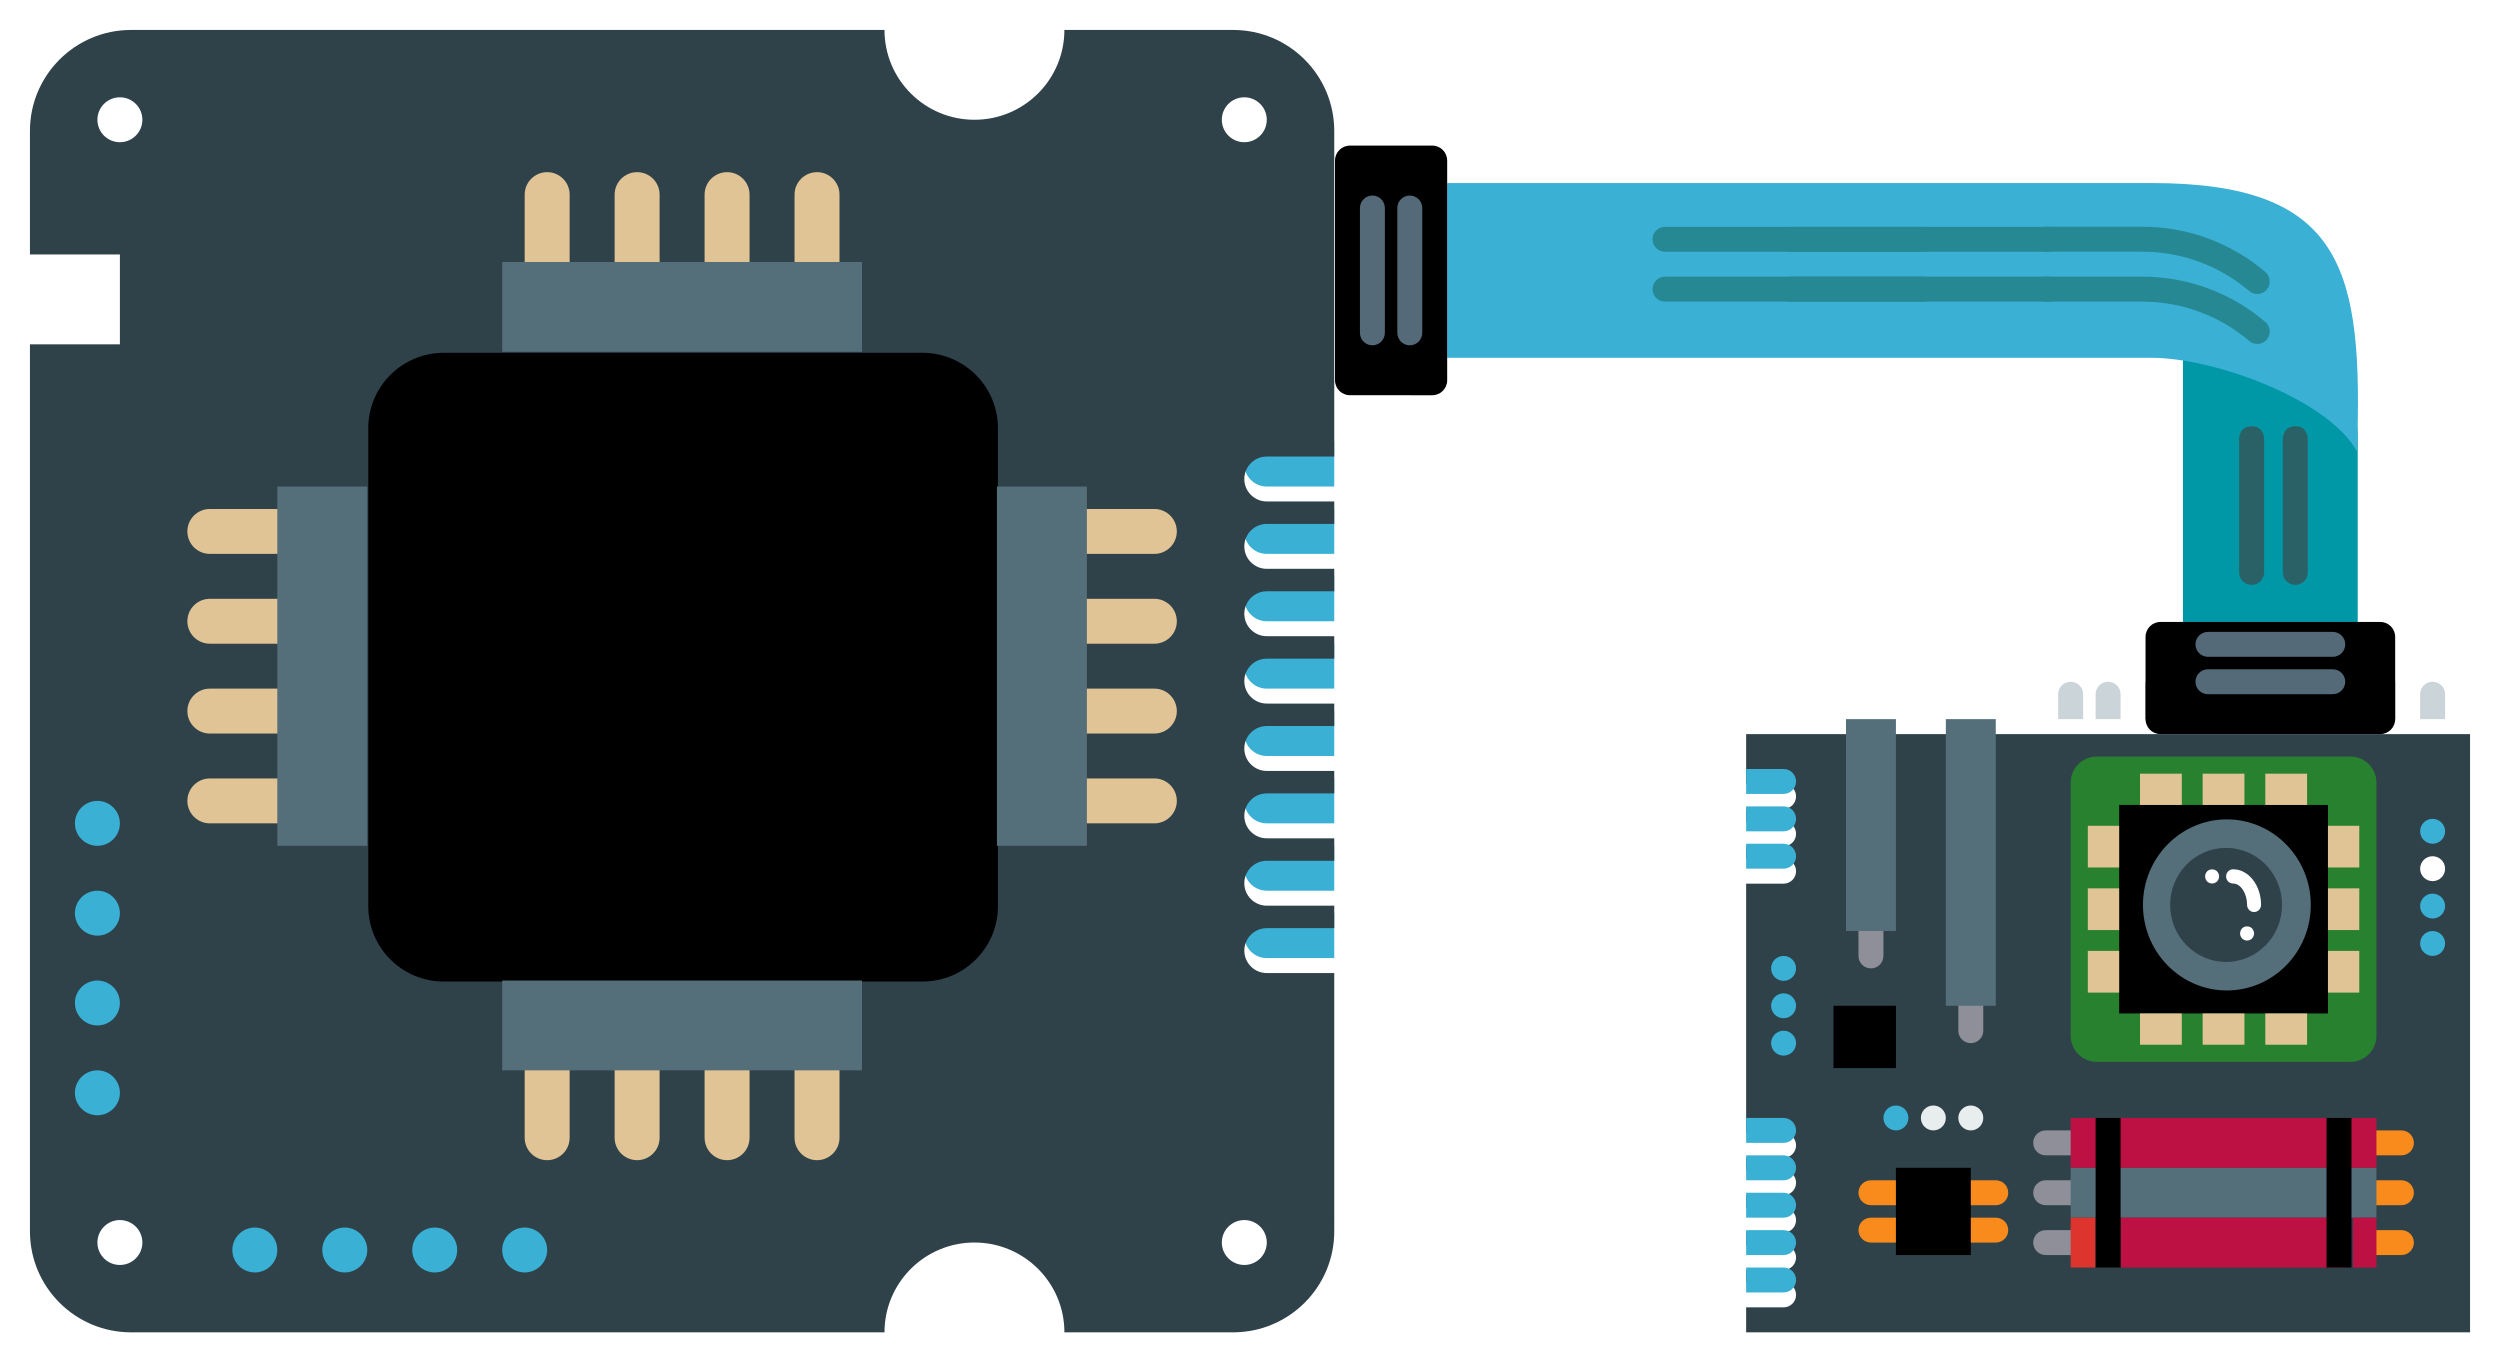 <?xml version="1.0" encoding="UTF-8" standalone="no"?>
<svg
   xmlns:dc="http://purl.org/dc/elements/1.1/"
   xmlns:cc="http://creativecommons.org/ns#"
   xmlns:rdf="http://www.w3.org/1999/02/22-rdf-syntax-ns#"
   xmlns:svg="http://www.w3.org/2000/svg"
   xmlns="http://www.w3.org/2000/svg"
   xmlns:sodipodi="http://sodipodi.sourceforge.net/DTD/sodipodi-0.dtd"
   xmlns:inkscape="http://www.inkscape.org/namespaces/inkscape"
   width="334px"
   height="182px"
   viewBox="0 0 334 182"
   version="1.1"
   id="svg232"
   sodipodi:docname="case-raspberry.svg"
   inkscape:version="0.92.3 (2405546, 2018-03-11)">
  <sodipodi:namedview
     pagecolor="#ffffff"
     bordercolor="#666666"
     borderopacity="1"
     objecttolerance="10"
     gridtolerance="10"
     guidetolerance="10"
     inkscape:pageopacity="0"
     inkscape:pageshadow="2"
     inkscape:window-width="1850"
     inkscape:window-height="1016"
     id="namedview234"
     showgrid="false"
     inkscape:zoom="1.2365269"
     inkscape:cx="167"
     inkscape:cy="91"
     inkscape:window-x="1990"
     inkscape:window-y="27"
     inkscape:window-maximized="1"
     inkscape:current-layer="svg232" />
  <!-- Generator: Sketch 3.4.4 (17249) - http://www.bohemiancoding.com/sketch -->
  <title
     id="title2">example-raspberry4</title>
  <desc
     id="desc4">Created with Sketch.</desc>
  <defs
     id="defs58">
    <filter
       x="-50%"
       y="-50%"
       width="200%"
       height="200%"
       filterUnits="objectBoundingBox"
       id="filter-1">
      <feOffset
         dx="0"
         dy="2"
         in="SourceAlpha"
         result="shadowOffsetOuter1"
         id="feOffset6" />
      <feGaussianBlur
         stdDeviation="2"
         in="shadowOffsetOuter1"
         result="shadowBlurOuter1"
         id="feGaussianBlur8" />
      <feColorMatrix
         values="0 0 0 0 0   0 0 0 0 0   0 0 0 0 0  0 0 0 0.35 0"
         in="shadowBlurOuter1"
         type="matrix"
         result="shadowMatrixOuter1"
         id="feColorMatrix10" />
      <feMerge
         id="feMerge16">
        <feMergeNode
           in="shadowMatrixOuter1"
           id="feMergeNode12" />
        <feMergeNode
           in="SourceGraphic"
           id="feMergeNode14" />
      </feMerge>
    </filter>
    <filter
       x="-50%"
       y="-50%"
       width="200%"
       height="200%"
       filterUnits="objectBoundingBox"
       id="filter-2">
      <feOffset
         dx="0"
         dy="2"
         in="SourceAlpha"
         result="shadowOffsetOuter1"
         id="feOffset19" />
      <feGaussianBlur
         stdDeviation="2"
         in="shadowOffsetOuter1"
         result="shadowBlurOuter1"
         id="feGaussianBlur21" />
      <feColorMatrix
         values="0 0 0 0 0   0 0 0 0 0   0 0 0 0 0  0 0 0 0.35 0"
         in="shadowBlurOuter1"
         type="matrix"
         result="shadowMatrixOuter1"
         id="feColorMatrix23" />
      <feMerge
         id="feMerge29">
        <feMergeNode
           in="shadowMatrixOuter1"
           id="feMergeNode25" />
        <feMergeNode
           in="SourceGraphic"
           id="feMergeNode27" />
      </feMerge>
    </filter>
    <filter
       x="-50%"
       y="-50%"
       width="200%"
       height="200%"
       filterUnits="objectBoundingBox"
       id="filter-3">
      <feOffset
         dx="0"
         dy="2"
         in="SourceAlpha"
         result="shadowOffsetOuter1"
         id="feOffset32" />
      <feGaussianBlur
         stdDeviation="2"
         in="shadowOffsetOuter1"
         result="shadowBlurOuter1"
         id="feGaussianBlur34" />
      <feColorMatrix
         values="0 0 0 0 0   0 0 0 0 0   0 0 0 0 0  0 0 0 0.35 0"
         in="shadowBlurOuter1"
         type="matrix"
         result="shadowMatrixOuter1"
         id="feColorMatrix36" />
      <feMerge
         id="feMerge42">
        <feMergeNode
           in="shadowMatrixOuter1"
           id="feMergeNode38" />
        <feMergeNode
           in="SourceGraphic"
           id="feMergeNode40" />
      </feMerge>
    </filter>
    <filter
       x="-50%"
       y="-50%"
       width="200%"
       height="200%"
       filterUnits="objectBoundingBox"
       id="filter-4">
      <feOffset
         dx="0"
         dy="2"
         in="SourceAlpha"
         result="shadowOffsetOuter1"
         id="feOffset45" />
      <feGaussianBlur
         stdDeviation="2"
         in="shadowOffsetOuter1"
         result="shadowBlurOuter1"
         id="feGaussianBlur47" />
      <feColorMatrix
         values="0 0 0 0 0   0 0 0 0 0   0 0 0 0 0  0 0 0 0.35 0"
         in="shadowBlurOuter1"
         type="matrix"
         result="shadowMatrixOuter1"
         id="feColorMatrix49" />
      <feMerge
         id="feMerge55">
        <feMergeNode
           in="shadowMatrixOuter1"
           id="feMergeNode51" />
        <feMergeNode
           in="SourceGraphic"
           id="feMergeNode53" />
      </feMerge>
    </filter>
  </defs>
  <path
     style="fill:#2f4149;fill-rule:evenodd;stroke:none;stroke-width:1;filter:url(#filter-1)"
     inkscape:connector-curvature="0"
     id="Fill-11"
     d="m 233.284,102.737 h 5.003 c 0.92,0 1.668,0.744 1.668,1.665 0,0.921 -0.747,1.665 -1.668,1.665 h -5.003 v 1.665 h 5.003 c 0.92,0 1.668,0.744 1.668,1.665 0,0.921 -0.747,1.665 -1.668,1.665 h -5.003 v 1.665 h 5.003 c 0.92,0 1.668,0.744 1.668,1.665 0,0.921 -0.747,1.665 -1.668,1.665 h -5.003 v 33.301 h 5.003 c 0.92,0 1.668,0.744 1.668,1.665 0,0.921 -0.747,1.665 -1.668,1.665 h -5.003 v 1.665 h 5.003 c 0.92,0 1.668,0.744 1.668,1.665 0,0.921 -0.747,1.665 -1.668,1.665 h -5.003 v 1.665 h 5.003 c 0.92,0 1.668,0.744 1.668,1.665 0,0.921 -0.747,1.665 -1.668,1.665 h -5.003 v 1.665 h 5.003 c 0.92,0 1.668,0.744 1.668,1.665 0,0.921 -0.747,1.665 -1.668,1.665 h -5.003 v 1.665 h 5.003 c 0.92,0 1.668,0.744 1.668,1.665 0,0.921 -0.747,1.665 -1.668,1.665 h -5.003 V 176 H 330 V 96.077 h -96.716 z" />
  <path
     style="fill:#3ab0d5;fill-rule:evenodd;stroke:none;stroke-width:1"
     inkscape:connector-curvature="0"
     id="Fill-12"
     d="m 239.954,151.024 c 0,-0.921 -0.747,-1.665 -1.668,-1.665 h -5.003 v 3.33 h 5.003 c 0.92,0 1.668,-0.744 1.668,-1.665" />
  <path
     style="fill:#3ab0d5;fill-rule:evenodd;stroke:none;stroke-width:1"
     inkscape:connector-curvature="0"
     id="Fill-13"
     d="m 239.954,156.019 c 0,-0.921 -0.747,-1.665 -1.668,-1.665 h -5.003 v 3.33 h 5.003 c 0.92,0 1.668,-0.744 1.668,-1.665" />
  <path
     style="fill:#3ab0d5;fill-rule:evenodd;stroke:none;stroke-width:1"
     inkscape:connector-curvature="0"
     id="Fill-14"
     d="m 238.286,159.349 h -5.003 v 3.33 h 5.003 c 0.92,0 1.668,-0.744 1.668,-1.665 0,-0.921 -0.747,-1.665 -1.668,-1.665 z" />
  <path
     style="fill:#3ab0d5;fill-rule:evenodd;stroke:none;stroke-width:1"
     inkscape:connector-curvature="0"
     id="Fill-15"
     d="m 239.954,166.01 c 0,-0.921 -0.747,-1.665 -1.668,-1.665 h -5.003 v 3.33 h 5.003 c 0.92,0 1.668,-0.744 1.668,-1.665" />
  <path
     style="fill:#3ab0d5;fill-rule:evenodd;stroke:none;stroke-width:1"
     inkscape:connector-curvature="0"
     id="Fill-16"
     d="m 239.954,171.005 c 0,-0.921 -0.747,-1.665 -1.668,-1.665 h -5.003 v 3.33 h 5.003 c 0.92,0 1.668,-0.744 1.668,-1.665" />
  <path
     style="fill:#3ab0d5;fill-rule:evenodd;stroke:none;stroke-width:1"
     inkscape:connector-curvature="0"
     id="Fill-17"
     d="m 239.954,104.402 c 0,-0.921 -0.747,-1.665 -1.668,-1.665 h -5.003 v 3.33 h 5.003 c 0.92,0 1.668,-0.744 1.668,-1.665" />
  <path
     style="fill:#3ab0d5;fill-rule:evenodd;stroke:none;stroke-width:1"
     inkscape:connector-curvature="0"
     id="Fill-18"
     d="m 239.954,109.397 c 0,-0.921 -0.747,-1.665 -1.668,-1.665 h -5.003 v 3.33 h 5.003 c 0.92,0 1.668,-0.744 1.668,-1.665" />
  <path
     style="fill:#3ab0d5;fill-rule:evenodd;stroke:none;stroke-width:1"
     inkscape:connector-curvature="0"
     id="Fill-19"
     d="m 239.954,114.392 c 0,-0.921 -0.747,-1.665 -1.668,-1.665 h -5.003 v 3.33 h 5.003 c 0.92,0 1.668,-0.744 1.668,-1.665" />
  <path
     style="fill:#3ab0d5;fill-rule:evenodd;stroke:none;stroke-width:1"
     inkscape:connector-curvature="0"
     id="Fill-732"
     d="m 326.665,126.048 c 0,0.919 -0.747,1.665 -1.668,1.665 -0.92,0 -1.668,-0.746 -1.668,-1.665 0,-0.919 0.747,-1.665 1.668,-1.665 0.92,0 1.668,0.746 1.668,1.665" />
  <path
     style="fill:#e8edee;fill-rule:evenodd;stroke:none;stroke-width:1"
     inkscape:connector-curvature="0"
     id="Fill-740"
     d="m 264.967,149.359 c 0,0.919 -0.747,1.665 -1.668,1.665 -0.92,0 -1.668,-0.746 -1.668,-1.665 0,-0.919 0.747,-1.665 1.668,-1.665 0.92,0 1.668,0.746 1.668,1.665" />
  <path
     style="fill:#e8edee;fill-rule:evenodd;stroke:none;stroke-width:1"
     inkscape:connector-curvature="0"
     id="Fill-741"
     d="m 259.964,149.359 c 0,0.919 -0.747,1.665 -1.668,1.665 -0.92,0 -1.668,-0.746 -1.668,-1.665 0,-0.919 0.747,-1.665 1.668,-1.665 0.92,0 1.668,0.746 1.668,1.665" />
  <path
     style="fill:#3ab0d5;fill-rule:evenodd;stroke:none;stroke-width:1"
     inkscape:connector-curvature="0"
     id="Fill-742"
     d="m 254.962,149.359 c 0,0.919 -0.747,1.665 -1.668,1.665 -0.92,0 -1.668,-0.746 -1.668,-1.665 0,-0.919 0.747,-1.665 1.668,-1.665 0.92,0 1.668,0.746 1.668,1.665" />
  <path
     style="fill:#3ab0d5;fill-rule:evenodd;stroke:none;stroke-width:1"
     inkscape:connector-curvature="0"
     id="Fill-743"
     d="m 239.954,129.378 c 0,0.919 -0.747,1.665 -1.668,1.665 -0.92,0 -1.668,-0.746 -1.668,-1.665 0,-0.919 0.747,-1.665 1.668,-1.665 0.92,0 1.668,0.746 1.668,1.665" />
  <path
     style="fill:#3ab0d5;fill-rule:evenodd;stroke:none;stroke-width:1"
     inkscape:connector-curvature="0"
     id="Fill-744"
     d="m 239.954,134.373 c 0,0.919 -0.747,1.665 -1.668,1.665 -0.92,0 -1.668,-0.746 -1.668,-1.665 0,-0.919 0.747,-1.665 1.668,-1.665 0.92,0 1.668,0.746 1.668,1.665" />
  <path
     style="fill:#3ab0d5;fill-rule:evenodd;stroke:none;stroke-width:1"
     inkscape:connector-curvature="0"
     id="Fill-745"
     d="m 239.954,139.368 c 0,0.919 -0.747,1.665 -1.668,1.665 -0.92,0 -1.668,-0.746 -1.668,-1.665 0,-0.919 0.747,-1.665 1.668,-1.665 0.92,0 1.668,0.746 1.668,1.665" />
  <path
     style="fill:#28812f;fill-rule:evenodd;stroke:none;stroke-width:1"
     inkscape:connector-curvature="0"
     id="Fill-1051"
     d="m 314.003,141.866 h -33.872 c -1.928,0 -3.491,-1.56 -3.491,-3.486 v -33.82 c 0,-1.928 1.563,-3.488 3.491,-3.488 h 33.872 c 1.928,0 3.491,1.56 3.491,3.488 v 33.82 c 0,1.925 -1.563,3.486 -3.491,3.486" />
  <path
     style="fill:#546a79;fill-rule:evenodd;stroke:none;stroke-width:1"
     inkscape:connector-curvature="0"
     id="Fill-1052"
     d="m 286.644,91.081 h 6.67 v 4.995 h -6.67 z" />
  <path
     style="fill:#38454f;fill-rule:evenodd;stroke:none;stroke-width:1"
     inkscape:connector-curvature="0"
     id="Fill-1053"
     d="m 293.315,91.081 h 6.67 v 4.995 h -6.67 z" />
  <path
     style="fill:#546a79;fill-rule:evenodd;stroke:none;stroke-width:1"
     inkscape:connector-curvature="0"
     id="Fill-1054"
     d="m 299.985,91.081 h 6.67 v 4.995 h -6.67 z" />
  <path
     style="fill:#38454f;fill-rule:evenodd;stroke:none;stroke-width:1"
     inkscape:connector-curvature="0"
     id="Fill-1055"
     d="m 306.655,91.081 h 6.67 v 4.995 h -6.67 z" />
  <path
     style="fill:#546a79;fill-rule:evenodd;stroke:none;stroke-width:1"
     inkscape:connector-curvature="0"
     id="Fill-1056"
     d="m 313.325,91.081 h 6.67 v 4.995 h -6.67 z" />
  <path
     style="fill:#f88b1c;fill-rule:evenodd;stroke:none;stroke-width:1"
     inkscape:connector-curvature="0"
     id="Fill-1058"
     d="m 320.829,154.354 h -3.335 c -0.922,0 -1.668,-0.744 -1.668,-1.665 0,-0.921 0.745,-1.665 1.668,-1.665 h 3.335 c 0.922,0 1.668,0.744 1.668,1.665 0,0.921 -0.745,1.665 -1.668,1.665" />
  <path
     style="fill:#8f8f99;fill-rule:evenodd;stroke:none;stroke-width:1"
     inkscape:connector-curvature="0"
     id="Fill-1060"
     d="m 276.639,151.024 h -3.335 c -0.92,0 -1.668,0.744 -1.668,1.665 0,0.921 0.747,1.665 1.668,1.665 h 3.335 c 0.92,0 1.668,-0.744 1.668,-1.665 0,-0.921 -0.747,-1.665 -1.668,-1.665" />
  <path
     style="fill:#8f8f99;fill-rule:evenodd;stroke:none;stroke-width:1"
     inkscape:connector-curvature="0"
     id="Fill-1061"
     d="m 276.639,157.684 h -3.335 c -0.92,0 -1.668,0.744 -1.668,1.665 0,0.921 0.747,1.665 1.668,1.665 h 3.335 c 0.92,0 1.668,-0.744 1.668,-1.665 0,-0.921 -0.747,-1.665 -1.668,-1.665" />
  <path
     style="fill:#8f8f99;fill-rule:evenodd;stroke:none;stroke-width:1"
     inkscape:connector-curvature="0"
     id="Fill-1062"
     d="m 276.639,164.345 h -3.335 c -0.92,0 -1.668,0.744 -1.668,1.665 0,0.921 0.747,1.665 1.668,1.665 h 3.335 c 0.92,0 1.668,-0.744 1.668,-1.665 0,-0.921 -0.747,-1.665 -1.668,-1.665" />
  <path
     style="fill:#f88b1c;fill-rule:evenodd;stroke:none;stroke-width:1"
     inkscape:connector-curvature="0"
     id="Fill-1063"
     d="m 320.829,161.014 h -3.335 c -0.922,0 -1.668,-0.744 -1.668,-1.665 0,-0.921 0.745,-1.665 1.668,-1.665 h 3.335 c 0.922,0 1.668,0.744 1.668,1.665 0,0.921 -0.745,1.665 -1.668,1.665" />
  <path
     style="fill:#f88b1c;fill-rule:evenodd;stroke:none;stroke-width:1"
     inkscape:connector-curvature="0"
     id="Fill-1064"
     d="m 320.829,167.675 h -3.335 c -0.922,0 -1.668,-0.744 -1.668,-1.665 0,-0.921 0.745,-1.665 1.668,-1.665 h 3.335 c 0.922,0 1.668,0.744 1.668,1.665 0,0.921 -0.745,1.665 -1.668,1.665" />
  <path
     style="fill:#f88b1c;fill-rule:evenodd;stroke:none;stroke-width:1"
     inkscape:connector-curvature="0"
     id="Fill-1065"
     d="m 266.634,161.014 h -3.335 c -0.92,0 -1.668,-0.744 -1.668,-1.665 0,-0.921 0.747,-1.665 1.668,-1.665 h 3.335 c 0.92,0 1.668,0.744 1.668,1.665 0,0.921 -0.747,1.665 -1.668,1.665" />
  <path
     style="fill:#f88b1c;fill-rule:evenodd;stroke:none;stroke-width:1"
     inkscape:connector-curvature="0"
     id="Fill-1066"
     d="m 266.634,166.01 h -3.335 c -0.92,0 -1.668,-0.744 -1.668,-1.665 0,-0.921 0.747,-1.665 1.668,-1.665 h 3.335 c 0.92,0 1.668,0.744 1.668,1.665 0,0.921 -0.747,1.665 -1.668,1.665" />
  <path
     style="fill:#f88b1c;fill-rule:evenodd;stroke:none;stroke-width:1"
     inkscape:connector-curvature="0"
     id="Fill-1067"
     d="m 253.294,161.014 h -3.335 c -0.92,0 -1.668,-0.744 -1.668,-1.665 0,-0.921 0.747,-1.665 1.668,-1.665 h 3.335 c 0.92,0 1.668,0.744 1.668,1.665 0,0.921 -0.747,1.665 -1.668,1.665" />
  <path
     style="fill:#f88b1c;fill-rule:evenodd;stroke:none;stroke-width:1"
     inkscape:connector-curvature="0"
     id="Fill-1068"
     d="m 253.294,166.01 h -3.335 c -0.92,0 -1.668,-0.744 -1.668,-1.665 0,-0.921 0.747,-1.665 1.668,-1.665 h 3.335 c 0.92,0 1.668,0.744 1.668,1.665 0,0.921 -0.747,1.665 -1.668,1.665" />
  <path
     style="fill:#8f8f99;fill-rule:evenodd;stroke:none;stroke-width:1"
     inkscape:connector-curvature="0"
     id="Fill-1069"
     d="m 249.959,129.378 c -0.92,0 -1.668,-0.744 -1.668,-1.665 v -3.33 c 0,-0.921 0.747,-1.665 1.668,-1.665 0.92,0 1.668,0.744 1.668,1.665 v 3.33 c 0,0.921 -0.747,1.665 -1.668,1.665" />
  <path
     style="fill:#8f8f99;fill-rule:evenodd;stroke:none;stroke-width:1"
     inkscape:connector-curvature="0"
     id="Fill-1070"
     d="m 263.299,139.368 c -0.92,0 -1.668,-0.744 -1.668,-1.665 v -3.33 c 0,-0.921 0.747,-1.665 1.668,-1.665 0.92,0 1.668,0.744 1.668,1.665 v 3.33 c 0,0.921 -0.747,1.665 -1.668,1.665" />
  <path
     style="fill:#000000;fill-rule:evenodd;stroke:none;stroke-width:1"
     inkscape:connector-curvature="0"
     id="Fill-1071"
     d="m 244.957,134.373 h 8.338 v 8.325 h -8.338 z" />
  <g
     style="fill:none;fill-rule:evenodd;stroke:none;stroke-width:1"
     id="g108"
     transform="translate(278.917,103.346)">
    <path
       style="fill:#000000"
       inkscape:connector-curvature="0"
       id="Fill-1719"
       d="M 4.201,4.194 H 32.098 V 32.051 H 4.201 Z" />
    <path
       style="fill:#e1c495"
       inkscape:connector-curvature="0"
       id="Fill-1720"
       d="M 6.99,0.016 H 12.57 V 4.194 H 6.99 Z" />
    <path
       style="fill:#e1c495"
       inkscape:connector-curvature="0"
       id="Fill-1721"
       d="m 15.36,0.016 h 5.58 V 4.194 h -5.58 z" />
    <path
       style="fill:#e1c495"
       inkscape:connector-curvature="0"
       id="Fill-1722"
       d="m 23.729,0.016 h 5.58 V 4.194 h -5.58 z" />
    <path
       style="fill:#e1c495"
       inkscape:connector-curvature="0"
       id="Fill-1723"
       d="m 6.99,32.051 h 5.58 v 4.179 H 6.99 Z" />
    <path
       style="fill:#e1c495"
       inkscape:connector-curvature="0"
       id="Fill-1724"
       d="m 15.36,32.051 h 5.58 v 4.179 h -5.58 z" />
    <path
       style="fill:#e1c495"
       inkscape:connector-curvature="0"
       id="Fill-1725"
       d="m 23.729,32.051 h 5.58 v 4.179 h -5.58 z" />
    <path
       style="fill:#e1c495"
       inkscape:connector-curvature="0"
       id="Fill-1726"
       d="M 32.098,6.98 H 36.283 v 5.571 h -4.185 z" />
    <path
       style="fill:#e1c495"
       inkscape:connector-curvature="0"
       id="Fill-1727"
       d="M 32.098,15.337 H 36.283 v 5.571 h -4.185 z" />
    <path
       style="fill:#e1c495"
       inkscape:connector-curvature="0"
       id="Fill-1728"
       d="M 32.098,23.694 H 36.283 v 5.571 h -4.185 z" />
    <path
       style="fill:#e1c495"
       inkscape:connector-curvature="0"
       id="Fill-1729"
       d="M 0.016,6.98 H 4.201 V 12.551 H 0.016 Z" />
    <path
       style="fill:#e1c495"
       inkscape:connector-curvature="0"
       id="Fill-1730"
       d="M 0.016,15.337 H 4.201 v 5.571 H 0.016 Z" />
    <path
       style="fill:#e1c495"
       inkscape:connector-curvature="0"
       id="Fill-1731"
       d="M 0.016,23.694 H 4.201 v 5.571 H 0.016 Z" />
  </g>
  <path
     style="fill:#546e7a;fill-rule:evenodd;stroke:none;stroke-width:1"
     inkscape:connector-curvature="0"
     id="Fill-1946"
     d="m 259.964,96.077 h 6.67 v 38.297 h -6.67 z" />
  <path
     style="fill:#546e7a;fill-rule:evenodd;stroke:none;stroke-width:1"
     inkscape:connector-curvature="0"
     id="Fill-1947"
     d="m 246.624,96.077 h 6.67 v 28.306 h -6.67 z" />
  <path
     style="fill:#000000;fill-rule:evenodd;stroke:none;stroke-width:1"
     inkscape:connector-curvature="0"
     id="Fill-1948"
     d="m 253.294,156.019 h 10.005 v 11.655 h -10.005 z" />
  <path
     style="fill:#546e7a;fill-rule:evenodd;stroke:none;stroke-width:1"
     inkscape:connector-curvature="0"
     id="Fill-1949"
     d="m 317.494,156.019 v 6.66 h -40.854 v -6.66 z" />
  <path
     style="fill:#bc1142;fill-rule:evenodd;stroke:none;stroke-width:1"
     inkscape:connector-curvature="0"
     id="Fill-1950"
     d="m 276.639,149.359 h 40.854 v 6.66 h -40.854 z" />
  <path
     style="fill:#dd342e;fill-rule:evenodd;stroke:none;stroke-width:1"
     inkscape:connector-curvature="0"
     id="Fill-1951"
     d="m 276.639,162.679 h 3.335 v 6.66 h -3.335 z" />
  <path
     style="fill:#bc1142;fill-rule:evenodd;stroke:none;stroke-width:1"
     inkscape:connector-curvature="0"
     id="Fill-1952"
     d="m 283.309,162.679 h 30.015 v 6.66 h -30.015 z" />
  <path
     style="fill:#bc1142;fill-rule:evenodd;stroke:none;stroke-width:1"
     inkscape:connector-curvature="0"
     id="Fill-1953"
     d="m 314.351,162.679 h 3.143 v 6.66 h -3.143 z" />
  <path
     style="fill:#000000;fill-rule:evenodd;stroke:none;stroke-width:1"
     inkscape:connector-curvature="0"
     id="Fill-1957"
     d="m 279.974,154.354 v 14.986 h 3.335 v -19.981 h -3.335 v 4.995" />
  <path
     style="fill:#000000;fill-rule:evenodd;stroke:none;stroke-width:1"
     inkscape:connector-curvature="0"
     id="Fill-1958"
     d="m 310.824,169.34 h 3.335 v -19.981 h -3.335 z" />
  <path
     style="fill:#cbd4d8;fill-rule:evenodd;stroke:none;stroke-width:1"
     inkscape:connector-curvature="0"
     id="Fill-1959"
     d="m 278.307,92.746 c 0,-0.921 -0.747,-1.665 -1.668,-1.665 -0.92,0 -1.668,0.744 -1.668,1.665 v 3.33 h 3.335 v -3.33" />
  <path
     style="fill:#cbd4d8;fill-rule:evenodd;stroke:none;stroke-width:1"
     inkscape:connector-curvature="0"
     id="Fill-1960"
     d="m 283.309,92.746 c 0,-0.921 -0.747,-1.665 -1.668,-1.665 -0.92,0 -1.668,0.744 -1.668,1.665 v 3.33 h 3.335 v -3.33" />
  <path
     style="fill:#cbd4d8;fill-rule:evenodd;stroke:none;stroke-width:1"
     inkscape:connector-curvature="0"
     id="Fill-1961"
     d="m 326.665,92.746 c 0,-0.921 -0.745,-1.665 -1.668,-1.665 -0.922,0 -1.668,0.744 -1.668,1.665 v 3.33 h 3.335 v -3.33" />
  <path
     style="fill:#0097a7;fill-rule:evenodd;stroke:none;stroke-width:1;filter:url(#filter-2)"
     inkscape:connector-curvature="0"
     id="Fill-1089"
     d="m 314.992,56.115 c 0,-12.363 -23.345,-37.339 -23.345,-24.976 v 50.785 h 23.345 z" />
  <path
     style="fill:#000000;fill-rule:evenodd;stroke:none;stroke-width:1;filter:url(#filter-3)"
     inkscape:connector-curvature="0"
     id="Fill-1091"
     d="m 318.001,81.091 c 1.101,0 1.994,0.892 1.994,1.991 v 11.001 c 0,1.101 -0.894,1.993 -1.994,1.993 h -29.36 c -1.102,0 -1.996,-0.892 -1.996,-1.993 V 83.082 c 0,-1.099 0.894,-1.991 1.996,-1.991 z" />
  <path
     style="fill:#546a79;fill-rule:evenodd;stroke:none;stroke-width:1"
     inkscape:connector-curvature="0"
     id="Fill-1092"
     d="m 294.982,89.416 h 16.675 c 0.922,0 1.668,0.744 1.668,1.665 0,0.921 -0.745,1.665 -1.668,1.665 H 294.982 c -0.922,0 -1.668,-0.744 -1.668,-1.665 0,-0.921 0.745,-1.665 1.668,-1.665" />
  <path
     style="fill:#546a79;fill-rule:evenodd;stroke:none;stroke-width:1"
     inkscape:connector-curvature="0"
     id="Fill-1093"
     d="m 294.982,84.421 h 16.675 c 0.922,0 1.668,0.744 1.668,1.665 0,0.921 -0.745,1.665 -1.668,1.665 H 294.982 c -0.922,0 -1.668,-0.744 -1.668,-1.665 0,-0.921 0.745,-1.665 1.668,-1.665" />
  <path
     style="fill:#2a6166;fill-rule:evenodd;stroke:none;stroke-width:1"
     inkscape:connector-curvature="0"
     id="Fill-1915-Copy"
     d="M 304.987,59.445 V 76.476 c 0,0.921 0.745,1.665 1.668,1.665 0.922,0 1.668,-0.744 1.668,-1.665 V 58.612 c 0,0 0,-1.665 -1.668,-1.665 -1.668,2e-6 -1.668,1.665 -1.668,1.665" />
  <path
     d="m 166.238,62 c 0,1.659 1.346,3 3.004,3 h 9.013 v -6 h -9.013 c -1.658,0 -3.004,1.341 -3.004,3"
     id="Fill-40"
     inkscape:connector-curvature="0"
     style="fill:#3ab0d5;fill-rule:evenodd;stroke:none;stroke-width:1" />
  <path
     d="m 166.238,71 c 0,1.659 1.346,3 3.004,3 h 9.013 v -6 h -9.013 c -1.658,0 -3.004,1.341 -3.004,3"
     id="Fill-41"
     inkscape:connector-curvature="0"
     style="fill:#3ab0d5;fill-rule:evenodd;stroke:none;stroke-width:1" />
  <path
     d="m 166.238,80 c 0,1.659 1.346,3 3.004,3 h 9.013 v -6 h -9.013 c -1.658,0 -3.004,1.341 -3.004,3"
     id="Fill-42"
     inkscape:connector-curvature="0"
     style="fill:#3ab0d5;fill-rule:evenodd;stroke:none;stroke-width:1" />
  <path
     d="m 166.238,89 c 0,1.659 1.346,3 3.004,3 h 9.013 v -6 h -9.013 c -1.658,0 -3.004,1.341 -3.004,3"
     id="Fill-43"
     inkscape:connector-curvature="0"
     style="fill:#3ab0d5;fill-rule:evenodd;stroke:none;stroke-width:1" />
  <path
     d="m 166.238,98 c 0,1.659 1.346,3 3.004,3 h 9.013 v -6 h -9.013 c -1.658,0 -3.004,1.341 -3.004,3"
     id="Fill-44"
     inkscape:connector-curvature="0"
     style="fill:#3ab0d5;fill-rule:evenodd;stroke:none;stroke-width:1" />
  <path
     d="m 166.238,107 c 0,1.659 1.346,3 3.004,3 h 9.013 v -6 h -9.013 c -1.658,0 -3.004,1.341 -3.004,3"
     id="Fill-45"
     inkscape:connector-curvature="0"
     style="fill:#3ab0d5;fill-rule:evenodd;stroke:none;stroke-width:1" />
  <path
     d="m 166.238,116 c 0,1.659 1.346,3 3.004,3 h 9.013 v -6 h -9.013 c -1.658,0 -3.004,1.341 -3.004,3"
     id="Fill-46"
     inkscape:connector-curvature="0"
     style="fill:#3ab0d5;fill-rule:evenodd;stroke:none;stroke-width:1" />
  <path
     d="m 166.238,125 c 0,1.659 1.346,3 3.004,3 h 9.013 v -6 h -9.013 c -1.658,0 -3.004,1.341 -3.004,3"
     id="Fill-47"
     inkscape:connector-curvature="0"
     style="fill:#3ab0d5;fill-rule:evenodd;stroke:none;stroke-width:1" />
  <path
     d="M 178.256,15.497 C 178.256,8.042 172.205,2 164.739,2 h -22.536 c 0,6.627 -5.381,12 -12.018,12 -6.637,0 -12.018,-5.373 -12.018,-12 H 17.517 C 10.051,2 4,8.042 4,15.497 V 32 H 16.018 V 44 H 4 V 162.503 C 4,169.958 10.051,176 17.517,176 H 118.168 c 0,-6.627 5.381,-12 12.018,-12 6.637,0 12.018,5.373 12.018,12 h 22.536 c 7.466,0 13.517,-6.042 13.517,-13.497 V 128 h -9.013 c -1.658,0 -3.004,-1.341 -3.004,-3 0,-1.659 1.346,-3 3.004,-3 h 9.013 v -3 h -9.013 c -1.658,0 -3.004,-1.341 -3.004,-3 0,-1.659 1.346,-3 3.004,-3 h 9.013 v -3 h -9.013 c -1.658,0 -3.004,-1.341 -3.004,-3 0,-1.659 1.346,-3 3.004,-3 h 9.013 v -3 h -9.013 c -1.658,0 -3.004,-1.341 -3.004,-3 0,-1.659 1.346,-3 3.004,-3 h 9.013 v -3 h -9.013 c -1.658,0 -3.004,-1.341 -3.004,-3 0,-1.659 1.346,-3 3.004,-3 h 9.013 v -3 h -9.013 c -1.658,0 -3.004,-1.341 -3.004,-3 0,-1.659 1.346,-3 3.004,-3 h 9.013 v -3 h -9.013 c -1.658,0 -3.004,-1.341 -3.004,-3 0,-1.659 1.346,-3 3.004,-3 h 9.013 v -3 h -9.013 c -1.658,0 -3.004,-1.341 -3.004,-3 0,-1.659 1.346,-3 3.004,-3 h 9.013 z M 16.018,167 c -1.658,0 -3.004,-1.344 -3.004,-3 0,-1.656 1.346,-3 3.004,-3 1.658,0 3.004,1.344 3.004,3 0,1.656 -1.346,3 -3.004,3 z m 0,-150 c -1.658,0 -3.004,-1.344 -3.004,-3 0,-1.656 1.346,-3 3.004,-3 1.658,0 3.004,1.344 3.004,3 0,1.656 -1.346,3 -3.004,3 z M 169.243,164 c 0,1.656 -1.346,3 -3.004,3 -1.658,0 -3.004,-1.344 -3.004,-3 0,-1.656 1.346,-3 3.004,-3 1.658,0 3.004,1.344 3.004,3 z M 163.234,14 c 0,-1.656 1.346,-3 3.004,-3 1.658,0 3.004,1.344 3.004,3 0,1.656 -1.346,3 -3.004,3 -1.658,0 -3.004,-1.344 -3.004,-3 z"
     id="Fill-748"
     inkscape:connector-curvature="0"
     style="fill:#2f4149;fill-rule:evenodd;stroke:none;stroke-width:1;filter:url(#filter-4)" />
  <path
     d="m 49.202,57.206 c 0,-5.562 4.516,-10.071 10.086,-10.071 h 63.952 c 5.57,0 10.086,4.509 10.086,10.071 v 63.858 c 0,5.562 -4.516,10.071 -10.086,10.071 H 59.287 c -5.57,0 -10.086,-4.509 -10.086,-10.071 z"
     id="Fill-1004"
     inkscape:connector-curvature="0"
     style="fill:#000000;fill-rule:evenodd;stroke:none;stroke-width:1" />
  <path
     d="m 37.049,68 h -9.013 c -1.658,0 -3.004,1.341 -3.004,3 0,1.659 1.346,3 3.004,3 h 9.013 c 1.658,0 3.004,-1.341 3.004,-3 0,-1.659 -1.346,-3 -3.004,-3"
     id="Fill-1005"
     inkscape:connector-curvature="0"
     style="fill:#e1c495;fill-rule:evenodd;stroke:none;stroke-width:1" />
  <path
     d="m 37.049,104 h -9.013 c -1.658,0 -3.004,1.341 -3.004,3 0,1.659 1.346,3 3.004,3 h 9.013 c 1.658,0 3.004,-1.341 3.004,-3 0,-1.659 -1.346,-3 -3.004,-3"
     id="Fill-1006"
     inkscape:connector-curvature="0"
     style="fill:#e1c495;fill-rule:evenodd;stroke:none;stroke-width:1" />
  <path
     d="m 37.049,92 h -9.013 c -1.658,0 -3.004,1.341 -3.004,3 0,1.659 1.346,3 3.004,3 h 9.013 c 1.658,0 3.004,-1.341 3.004,-3 0,-1.659 -1.346,-3 -3.004,-3"
     id="Fill-1007"
     inkscape:connector-curvature="0"
     style="fill:#e1c495;fill-rule:evenodd;stroke:none;stroke-width:1" />
  <path
     d="m 37.049,80 h -9.013 c -1.658,0 -3.004,1.341 -3.004,3 0,1.659 1.346,3 3.004,3 h 9.013 c 1.658,0 3.004,-1.341 3.004,-3 0,-1.659 -1.346,-3 -3.004,-3"
     id="Fill-1008"
     inkscape:connector-curvature="0"
     style="fill:#e1c495;fill-rule:evenodd;stroke:none;stroke-width:1" />
  <path
     d="m 145.207,74 h 9.013 c 1.658,0 3.004,-1.341 3.004,-3 0,-1.659 -1.346,-3 -3.004,-3 h -9.013 c -1.658,0 -3.004,1.341 -3.004,3 0,1.659 1.346,3 3.004,3"
     id="Fill-1009"
     inkscape:connector-curvature="0"
     style="fill:#e1c495;fill-rule:evenodd;stroke:none;stroke-width:1" />
  <path
     d="m 154.22,104 h -9.013 c -1.658,0 -3.004,1.341 -3.004,3 0,1.659 1.346,3 3.004,3 h 9.013 c 1.658,0 3.004,-1.341 3.004,-3 0,-1.659 -1.346,-3 -3.004,-3"
     id="Fill-1010"
     inkscape:connector-curvature="0"
     style="fill:#e1c495;fill-rule:evenodd;stroke:none;stroke-width:1" />
  <path
     d="m 154.22,92 h -9.013 c -1.658,0 -3.004,1.341 -3.004,3 0,1.659 1.346,3 3.004,3 h 9.013 c 1.658,0 3.004,-1.341 3.004,-3 0,-1.659 -1.346,-3 -3.004,-3"
     id="Fill-1011"
     inkscape:connector-curvature="0"
     style="fill:#e1c495;fill-rule:evenodd;stroke:none;stroke-width:1" />
  <path
     d="m 154.22,80 h -9.013 c -1.658,0 -3.004,1.341 -3.004,3 0,1.659 1.346,3 3.004,3 h 9.013 c 1.658,0 3.004,-1.341 3.004,-3 0,-1.659 -1.346,-3 -3.004,-3"
     id="Fill-1012"
     inkscape:connector-curvature="0"
     style="fill:#e1c495;fill-rule:evenodd;stroke:none;stroke-width:1" />
  <path
     d="m 109.154,23 c -1.658,0 -3.004,1.341 -3.004,3 v 9 c 0,1.659 1.346,3 3.004,3 1.658,0 3.004,-1.341 3.004,-3 v -9 c 0,-1.659 -1.346,-3 -3.004,-3"
     id="Fill-1013"
     inkscape:connector-curvature="0"
     style="fill:#e1c495;fill-rule:evenodd;stroke:none;stroke-width:1" />
  <path
     d="m 73.101,23 c -1.658,0 -3.004,1.341 -3.004,3 v 9 c 0,1.659 1.346,3 3.004,3 1.658,0 3.004,-1.341 3.004,-3 v -9 c 0,-1.659 -1.346,-3 -3.004,-3"
     id="Fill-1014"
     inkscape:connector-curvature="0"
     style="fill:#e1c495;fill-rule:evenodd;stroke:none;stroke-width:1" />
  <path
     d="m 85.119,23 c -1.658,0 -3.004,1.341 -3.004,3 v 9 c 0,1.659 1.346,3 3.004,3 1.658,0 3.004,-1.341 3.004,-3 v -9 c 0,-1.659 -1.346,-3 -3.004,-3"
     id="Fill-1015"
     inkscape:connector-curvature="0"
     style="fill:#e1c495;fill-rule:evenodd;stroke:none;stroke-width:1" />
  <path
     d="m 97.137,23 c -1.658,0 -3.004,1.341 -3.004,3 v 9 c 0,1.659 1.346,3 3.004,3 1.658,0 3.004,-1.341 3.004,-3 v -9 c 0,-1.659 -1.346,-3 -3.004,-3"
     id="Fill-1016"
     inkscape:connector-curvature="0"
     style="fill:#e1c495;fill-rule:evenodd;stroke:none;stroke-width:1" />
  <path
     d="m 109.154,140 c -1.658,0 -3.004,1.341 -3.004,3 v 9 c 0,1.659 1.346,3 3.004,3 1.658,0 3.004,-1.341 3.004,-3 v -9 c 0,-1.659 -1.346,-3 -3.004,-3"
     id="Fill-1017"
     inkscape:connector-curvature="0"
     style="fill:#e1c495;fill-rule:evenodd;stroke:none;stroke-width:1" />
  <path
     d="m 73.101,140 c -1.658,0 -3.004,1.341 -3.004,3 v 9 c 0,1.659 1.346,3 3.004,3 1.658,0 3.004,-1.341 3.004,-3 v -9 c 0,-1.659 -1.346,-3 -3.004,-3"
     id="Fill-1018"
     inkscape:connector-curvature="0"
     style="fill:#e1c495;fill-rule:evenodd;stroke:none;stroke-width:1" />
  <path
     d="m 85.119,140 c -1.658,0 -3.004,1.341 -3.004,3 v 9 c 0,1.659 1.346,3 3.004,3 1.658,0 3.004,-1.341 3.004,-3 v -9 c 0,-1.659 -1.346,-3 -3.004,-3"
     id="Fill-1019"
     inkscape:connector-curvature="0"
     style="fill:#e1c495;fill-rule:evenodd;stroke:none;stroke-width:1" />
  <path
     d="m 97.137,140 c -1.658,0 -3.004,1.341 -3.004,3 v 9 c 0,1.659 1.346,3 3.004,3 1.658,0 3.004,-1.341 3.004,-3 v -9 c 0,-1.659 -1.346,-3 -3.004,-3"
     id="Fill-1020"
     inkscape:connector-curvature="0"
     style="fill:#e1c495;fill-rule:evenodd;stroke:none;stroke-width:1" />
  <path
     d="m 13.013,113 c -1.658,0 -3.004,-1.344 -3.004,-3 0,-1.656 1.346,-3 3.004,-3 1.658,0 3.004,1.344 3.004,3 0,1.656 -1.346,3 -3.004,3"
     id="Fill-1021"
     inkscape:connector-curvature="0"
     style="fill:#3ab0d5;fill-rule:evenodd;stroke:none;stroke-width:1" />
  <path
     d="m 13.013,125 c -1.658,0 -3.004,-1.344 -3.004,-3 0,-1.656 1.346,-3 3.004,-3 1.658,0 3.004,1.344 3.004,3 0,1.656 -1.346,3 -3.004,3"
     id="Fill-1022"
     inkscape:connector-curvature="0"
     style="fill:#3ab0d5;fill-rule:evenodd;stroke:none;stroke-width:1" />
  <path
     d="m 13.013,137 c -1.658,0 -3.004,-1.344 -3.004,-3 0,-1.656 1.346,-3 3.004,-3 1.658,0 3.004,1.344 3.004,3 0,1.656 -1.346,3 -3.004,3"
     id="Fill-1023"
     inkscape:connector-curvature="0"
     style="fill:#3ab0d5;fill-rule:evenodd;stroke:none;stroke-width:1" />
  <path
     d="m 13.013,149 c -1.658,0 -3.004,-1.344 -3.004,-3 0,-1.656 1.346,-3 3.004,-3 1.658,0 3.004,1.344 3.004,3 0,1.656 -1.346,3 -3.004,3"
     id="Fill-1024"
     inkscape:connector-curvature="0"
     style="fill:#3ab0d5;fill-rule:evenodd;stroke:none;stroke-width:1" />
  <path
     d="m 37.049,167 c 0,1.656 -1.346,3 -3.004,3 -1.658,0 -3.004,-1.344 -3.004,-3 0,-1.656 1.346,-3 3.004,-3 1.658,0 3.004,1.344 3.004,3"
     id="Fill-1937"
     inkscape:connector-curvature="0"
     style="fill:#3ab0d5;fill-rule:evenodd;stroke:none;stroke-width:1" />
  <path
     d="m 49.066,167 c 0,1.656 -1.346,3 -3.004,3 -1.658,0 -3.004,-1.344 -3.004,-3 0,-1.656 1.346,-3 3.004,-3 1.658,0 3.004,1.344 3.004,3"
     id="Fill-1938"
     inkscape:connector-curvature="0"
     style="fill:#3ab0d5;fill-rule:evenodd;stroke:none;stroke-width:1" />
  <path
     d="m 61.084,167 c 0,1.656 -1.346,3 -3.004,3 -1.658,0 -3.004,-1.344 -3.004,-3 0,-1.656 1.346,-3 3.004,-3 1.658,0 3.004,1.344 3.004,3"
     id="Fill-1939"
     inkscape:connector-curvature="0"
     style="fill:#3ab0d5;fill-rule:evenodd;stroke:none;stroke-width:1" />
  <path
     d="m 73.101,167 c 0,1.656 -1.346,3 -3.004,3 -1.658,0 -3.004,-1.344 -3.004,-3 0,-1.656 1.346,-3 3.004,-3 1.658,0 3.004,1.344 3.004,3"
     id="Fill-1940"
     inkscape:connector-curvature="0"
     style="fill:#3ab0d5;fill-rule:evenodd;stroke:none;stroke-width:1" />
  <path
     d="M 67.093,35 H 115.163 V 47 H 67.093 Z"
     id="Fill-1941"
     inkscape:connector-curvature="0"
     style="fill:#546e7a;fill-rule:evenodd;stroke:none;stroke-width:1" />
  <path
     d="m 67.093,131 h 48.071 v 12 H 67.093 Z"
     id="Fill-1942"
     inkscape:connector-curvature="0"
     style="fill:#546e7a;fill-rule:evenodd;stroke:none;stroke-width:1" />
  <path
     d="m 133.19,65 h 12.018 v 48 h -12.018 z"
     id="Fill-1943"
     inkscape:connector-curvature="0"
     style="fill:#546e7a;fill-rule:evenodd;stroke:none;stroke-width:1" />
  <path
     d="m 37.049,65 h 12.018 v 48 H 37.049 Z"
     id="Fill-1944"
     inkscape:connector-curvature="0"
     style="fill:#546e7a;fill-rule:evenodd;stroke:none;stroke-width:1" />
  <g
     style="fill:none;fill-rule:evenodd;stroke:none;stroke-width:1"
     transform="rotate(-90,119.332,-59.025)"
     id="w117-copy-3">
    <g
       id="g204">
      <g
         id="Page-1">
        <g
           id="w117">
          <path
             style="fill:#3ab0d5"
             inkscape:connector-curvature="0"
             id="Fill-1090"
             d="m 12.506,109.062 c 0,8.445 -5.565,23.634 -12.506,27.474 24.179,0.833 35.852,-1.665 35.852,-27.474 V 14.986 H 12.506 Z" />
          <path
             style="fill:#000000"
             inkscape:connector-curvature="0"
             id="Fill-1094"
             d="M 38.86,14.986 H 9.498 c -1.101,0 -1.994,-0.892 -1.994,-1.991 V 1.993 C 7.504,0.892 8.398,0 9.498,0 H 38.86 C 39.96,0 40.854,0.892 40.854,1.993 V 12.994 c 0,1.099 -0.894,1.991 -1.994,1.991" />
          <path
             style="fill:#546a79"
             inkscape:connector-curvature="0"
             id="Fill-1095"
             d="M 32.517,6.66 H 15.841 c -0.922,0 -1.668,-0.744 -1.668,-1.665 0,-0.921 0.745,-1.665 1.668,-1.665 h 16.675 c 0.922,0 1.668,0.744 1.668,1.665 0,0.921 -0.745,1.665 -1.668,1.665" />
          <path
             style="fill:#546a79"
             inkscape:connector-curvature="0"
             id="Fill-1096"
             d="M 32.517,11.656 H 15.841 c -0.922,0 -1.668,-0.744 -1.668,-1.665 0,-0.921 0.745,-1.665 1.668,-1.665 h 16.675 c 0.922,0 1.668,0.744 1.668,1.665 0,0.921 -0.745,1.665 -1.668,1.665" />
          <path
             style="fill:#268892"
             inkscape:connector-curvature="0"
             id="Fill-1097"
             d="m 28.348,93.244 c -0.922,0 -1.668,0.744 -1.668,1.665 v 12.966 c 0,5.223 -1.866,10.288 -5.254,14.261 -0.597,0.701 -0.512,1.75 0.188,2.348 0.313,0.266 0.699,0.396 1.081,0.396 0.472,0 0.94,-0.198 1.271,-0.586 3.902,-4.574 6.05,-10.407 6.05,-16.419 V 94.909 c 0,-0.921 -0.745,-1.665 -1.668,-1.665" />
          <path
             style="fill:#268892"
             inkscape:connector-curvature="0"
             id="Fill-1098"
             d="m 23.345,94.909 c 0,-0.921 -0.745,-1.665 -1.668,-1.665 -0.922,0 -1.668,0.744 -1.668,1.665 v 12.966 c 0,5.227 -1.866,10.29 -5.254,14.261 -0.599,0.698 -0.515,1.748 0.187,2.346 0.313,0.268 0.699,0.398 1.081,0.398 0.472,0 0.94,-0.198 1.269,-0.586 3.904,-4.572 6.053,-10.403 6.053,-16.419 V 94.909" />
        </g>
      </g>
    </g>
  </g>
  <path
     style="fill:#2a6166;fill-rule:evenodd;stroke:none;stroke-width:1"
     inkscape:connector-curvature="0"
     id="path207"
     d="M 299.151,59.445 V 76.476 c 0,0.921 0.745,1.665 1.668,1.665 0.922,0 1.668,-0.744 1.668,-1.665 V 58.612 c 0,0 0,-1.665 -1.668,-1.665 -1.668,2e-6 -1.668,1.665 -1.668,1.665" />
  <path
     style="fill:#268892;fill-rule:evenodd;stroke:none;stroke-width:1"
     inkscape:connector-curvature="0"
     id="Fill-1915-Copy-4"
     d="M 272.852,30.306 H 239.12 c -0.922,0 -1.668,0.744 -1.668,1.665 0,0.921 0.745,1.665 1.668,1.665 h 34.565 c 0,0 1.668,0 1.668,-1.665 0,-1.665 -1.668,-1.665 -1.668,-1.665" />
  <path
     style="fill:#268892;fill-rule:evenodd;stroke:none;stroke-width:1"
     inkscape:connector-curvature="0"
     id="path210"
     d="M 272.852,36.967 H 239.12 c -0.922,0 -1.668,0.744 -1.668,1.665 0,0.921 0.745,1.665 1.668,1.665 h 34.565 c 0,0 1.668,0 1.668,-1.665 0,-1.665 -1.668,-1.665 -1.668,-1.665" />
  <path
     style="fill:#268892;fill-rule:evenodd;stroke:none;stroke-width:1"
     inkscape:connector-curvature="0"
     id="path212"
     d="m 256.177,30.306 h -33.732 c -0.922,0 -1.668,0.744 -1.668,1.665 0,0.921 0.745,1.665 1.668,1.665 h 34.565 c 0,0 1.668,0 1.668,-1.665 0,-1.665 -1.668,-1.665 -1.668,-1.665" />
  <path
     style="fill:#268892;fill-rule:evenodd;stroke:none;stroke-width:1"
     inkscape:connector-curvature="0"
     id="path214"
     d="m 256.177,36.967 h -33.732 c -0.922,0 -1.668,0.744 -1.668,1.665 0,0.921 0.745,1.665 1.668,1.665 h 34.565 c 0,0 1.668,0 1.668,-1.665 0,-1.665 -1.668,-1.665 -1.668,-1.665" />
  <g
     style="fill:none;fill-rule:evenodd;stroke:none;stroke-width:1"
     transform="translate(286.194,109.469)"
     id="Group-Copy">
    <path
       style="fill:#546e7a"
       inkscape:connector-curvature="0"
       id="Fill-1587"
       d="M 11.316,22.857 C 5.134,22.857 0.105,17.73 0.105,11.428 0.105,5.127 5.134,0 11.316,0 c 6.182,0 11.212,5.127 11.212,11.428 0,6.302 -5.029,11.428 -11.212,11.428" />
    <path
       style="fill:#2f4149"
       inkscape:connector-curvature="0"
       id="lens"
       d="m 18.686,11.428 c 0,4.208 -3.347,7.619 -7.474,7.619 -4.128,0 -7.474,-3.411 -7.474,-7.619 0,-4.208 3.347,-7.619 7.474,-7.619 4.128,0 7.474,3.411 7.474,7.619" />
    <path
       style="fill:#ffffff"
       inkscape:connector-curvature="0"
       id="Fill-1606"
       d="m 13.351,14.562 c -0.168,0.181 -0.271,0.429 -0.271,0.676 0,0.248 0.103,0.495 0.271,0.676 0.178,0.171 0.42,0.276 0.663,0.276 0.243,0 0.486,-0.105 0.663,-0.276 0.168,-0.181 0.271,-0.429 0.271,-0.676 0,-0.248 -0.103,-0.495 -0.271,-0.676 -0.346,-0.352 -0.972,-0.352 -1.327,0" />
    <path
       style="fill:#ffffff"
       inkscape:connector-curvature="0"
       id="Fill-1607"
       d="M 8.68,6.943 C 8.512,7.124 8.409,7.371 8.409,7.619 c 0,0.248 0.103,0.495 0.271,0.676 0.178,0.171 0.42,0.276 0.663,0.276 0.243,0 0.486,-0.105 0.663,-0.276 0.168,-0.181 0.271,-0.429 0.271,-0.676 0,-0.248 -0.103,-0.495 -0.271,-0.676 -0.346,-0.352 -0.972,-0.352 -1.327,0" />
    <path
       style="fill:#ffffff"
       inkscape:connector-curvature="0"
       id="Fill-1608"
       d="m 12.146,6.667 c -0.516,0 -0.934,0.426 -0.934,0.952 0,0.527 0.419,0.952 0.934,0.952 1.013,0 1.869,1.309 1.869,2.857 0,0.527 0.419,0.952 0.934,0.952 0.516,0 0.934,-0.426 0.934,-0.952 0,-2.626 -1.676,-4.762 -3.737,-4.762" />
  </g>
  <path
     style="fill:#3ab0d5;fill-rule:evenodd;stroke:none;stroke-width:1"
     inkscape:connector-curvature="0"
     id="path222"
     d="m 326.665,121.053 c 0,0.919 -0.747,1.665 -1.668,1.665 -0.92,0 -1.668,-0.746 -1.668,-1.665 0,-0.919 0.747,-1.665 1.668,-1.665 0.92,0 1.668,0.746 1.668,1.665" />
  <path
     style="fill:#ffffff;fill-rule:evenodd;stroke:none;stroke-width:1"
     inkscape:connector-curvature="0"
     id="path224"
     d="m 326.665,116.057 c 0,0.919 -0.747,1.665 -1.668,1.665 -0.92,0 -1.668,-0.746 -1.668,-1.665 0,-0.919 0.747,-1.665 1.668,-1.665 0.92,0 1.668,0.746 1.668,1.665" />
  <path
     style="fill:#3ab0d5;fill-rule:evenodd;stroke:none;stroke-width:1"
     inkscape:connector-curvature="0"
     id="path226"
     d="m 326.665,111.062 c 0,0.919 -0.747,1.665 -1.668,1.665 -0.92,0 -1.668,-0.746 -1.668,-1.665 0,-0.919 0.747,-1.665 1.668,-1.665 0.92,0 1.668,0.746 1.668,1.665" />
</svg>
